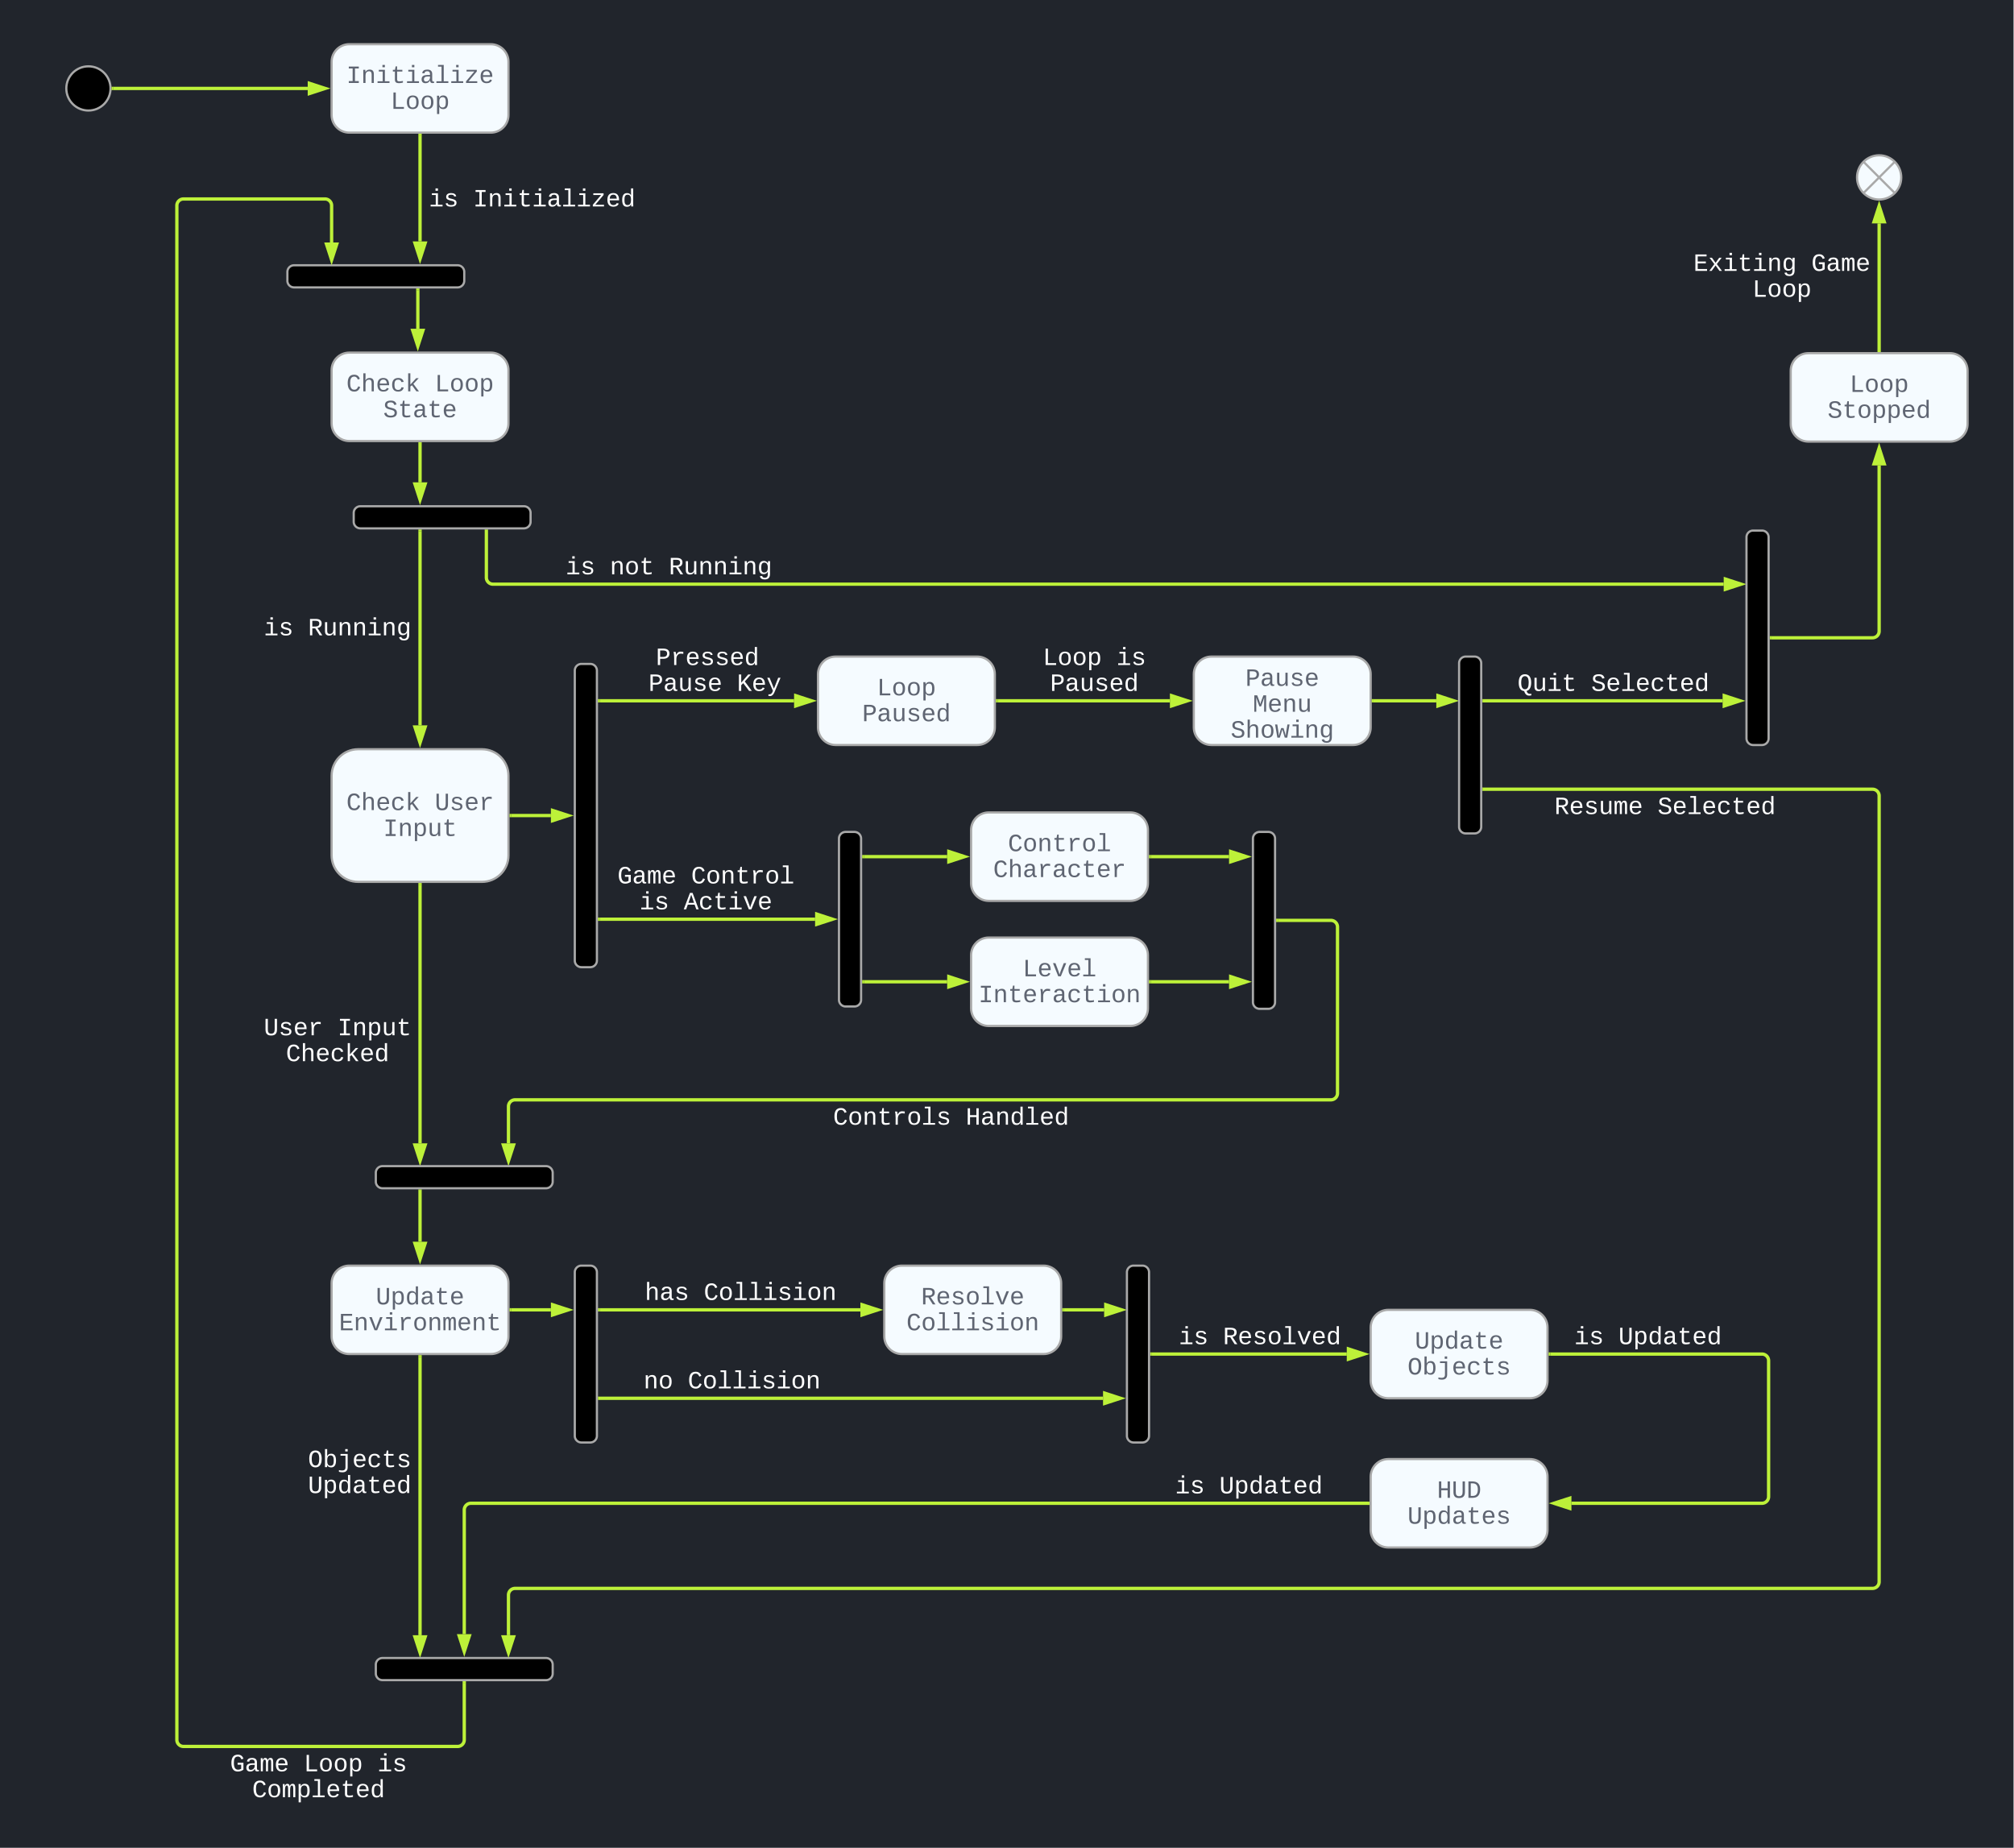 <svg xmlns="http://www.w3.org/2000/svg" xmlns:xlink="http://www.w3.org/1999/xlink" xmlns:lucid="lucid" width="1822" height="1672"><g transform="translate(0 0)" lucid:page-tab-id="KljY6WF5HzF9"><path d="M0 0h1821.6v1671.67H0z" fill="#21252c"/><path d="M100 80c0 11.05-8.95 20-20 20s-20-8.95-20-20 8.95-20 20-20 20 8.95 20 20z" stroke="#a9a9a9" stroke-width="2"/><path d="M316 40c-8.84 0-16 7.16-16 16v48c0 8.84 7.16 16 16 16h128c8.84 0 16-7.16 16-16V56c0-8.84-7.16-16-16-16z" stroke="#a9a9a9" stroke-width="2" fill="#f5fbff"/><use xlink:href="#a" transform="matrix(1,0,0,1,308,48) translate(5.322 27.063)"/><use xlink:href="#b" transform="matrix(1,0,0,1,308,48) translate(45.329 50.49)"/><path d="M1636 319.5c-8.84 0-16 7.16-16 16v48c0 8.84 7.16 16 16 16h128c8.84 0 16-7.16 16-16v-48c0-8.84-7.16-16-16-16z" stroke="#a9a9a9" stroke-width="2" fill="#f5fbff"/><use xlink:href="#c" transform="matrix(1,0,0,1,1628,327.5) translate(45.329 27.063)"/><use xlink:href="#d" transform="matrix(1,0,0,1,1628,327.5) translate(25.326 50.49)"/><path d="M380 480.5v175.7" stroke="#bdf139" stroke-width="3" fill="none"/><path d="M381.48 480.54h-2.96V479h2.96z" stroke="#bdf139" stroke-width=".05" fill="#bdf139"/><path d="M380 671.97l-4.63-14.27h9.26z" stroke="#bdf139" stroke-width="3" fill="#bdf139"/><use xlink:href="#e" transform="matrix(1,0,0,1,238.645,556.287) translate(0 18.49)"/><use xlink:href="#f" transform="matrix(1,0,0,1,238.645,556.287) translate(40.007 18.49)"/><path d="M380 401.5v34.88" stroke="#bdf139" stroke-width="3" fill="none"/><path d="M381.48 401.54h-2.96V400h2.96z" stroke="#bdf139" stroke-width=".05" fill="#bdf139"/><path d="M380 452.14l-4.63-14.26h9.26z" stroke="#bdf139" stroke-width="3" fill="#bdf139"/><path d="M324 677.82c-13.25 0-24 10.75-24 24v72c0 13.26 10.75 24 24 24h112c13.25 0 24-10.74 24-24v-72c0-13.25-10.75-24-24-24z" stroke="#a9a9a9" stroke-width="2" fill="#f5fbff"/><use xlink:href="#g" transform="matrix(1,0,0,1,308,685.821) translate(5.322 47.063)"/><use xlink:href="#h" transform="matrix(1,0,0,1,308,685.821) translate(85.336 47.063)"/><use xlink:href="#i" transform="matrix(1,0,0,1,308,685.821) translate(38.661 70.49)"/><path d="M440 479.5v43a6 6 0 0 0 6 6h1113.38" stroke="#bdf139" stroke-width="3" fill="none"/><path d="M441.48 479.54h-2.96V479h2.96z" stroke="#bdf139" stroke-width=".05" fill="#bdf139"/><path d="M1575.15 528.5l-14.27 4.63v-9.27z" stroke="#bdf139" stroke-width="3" fill="#bdf139"/><use xlink:href="#e" transform="matrix(1,0,0,1,511.713,501.073) translate(0 18.49)"/><use xlink:href="#j" transform="matrix(1,0,0,1,511.713,501.073) translate(40.007 18.49)"/><use xlink:href="#f" transform="matrix(1,0,0,1,511.713,501.073) translate(93.349 18.49)"/><path d="M380 1076.5v46.88" stroke="#bdf139" stroke-width="3" fill="none"/><path d="M381.48 1076.54h-2.96v-.54h2.96z" stroke="#bdf139" stroke-width=".05" fill="#bdf139"/><path d="M380 1139.14l-4.63-14.26h9.26z" stroke="#bdf139" stroke-width="3" fill="#bdf139"/><path d="M380 800.32v234.06" stroke="#bdf139" stroke-width="3" fill="none"/><path d="M381.48 800.36h-2.96v-1.54h2.96z" stroke="#bdf139" stroke-width=".05" fill="#bdf139"/><path d="M380 1050.14l-4.63-14.26h9.26z" stroke="#bdf139" stroke-width="3" fill="#bdf139"/><use xlink:href="#k" transform="matrix(1,0,0,1,238.645,918.111) translate(0.005 18.49)"/><use xlink:href="#l" transform="matrix(1,0,0,1,238.645,918.111) translate(66.683 18.49)"/><use xlink:href="#m" transform="matrix(1,0,0,1,238.645,918.111) translate(20.008 41.916)"/><path d="M316 1145c-8.84 0-16 7.16-16 16v48c0 8.83 7.16 16 16 16h128c8.84 0 16-7.17 16-16v-48c0-8.84-7.16-16-16-16z" stroke="#a9a9a9" stroke-width="2" fill="#f5fbff"/><use xlink:href="#n" transform="matrix(1,0,0,1,308,1152.997) translate(31.993 27.063)"/><use xlink:href="#o" transform="matrix(1,0,0,1,308,1152.997) translate(-1.345 50.49)"/><path d="M102.5 80h175.88" stroke="#bdf139" stroke-width="3" fill="none"/><path d="M102.54 81.47h-1.72l.18-1.42-.05-1.52h1.6z" stroke="#bdf139" stroke-width=".05" fill="#bdf139"/><path d="M294.15 80l-14.27 4.64v-9.28z" stroke="#bdf139" stroke-width="3" fill="#bdf139"/><path d="M1700 317V202.12" stroke="#bdf139" stroke-width="3" fill="none"/><path d="M1701.47 318.5h-2.94v-1.54h2.94z" stroke="#bdf139" stroke-width=".05" fill="#bdf139"/><path d="M1700 186.35l4.63 14.27h-9.27z" stroke="#bdf139" stroke-width="3" fill="#bdf139"/><use xlink:href="#p" transform="matrix(1,0,0,1,1531.974,226.574) translate(0.005 18.49)"/><use xlink:href="#q" transform="matrix(1,0,0,1,1531.974,226.574) translate(106.689 18.49)"/><use xlink:href="#r" transform="matrix(1,0,0,1,1531.974,226.574) translate(53.347 41.916)"/><path d="M756 594c-8.84 0-16 7.16-16 16v48c0 8.83 7.16 16 16 16h128c8.84 0 16-7.17 16-16v-48c0-8.84-7.16-16-16-16z" stroke="#a9a9a9" stroke-width="2" fill="#f5fbff"/><use xlink:href="#s" transform="matrix(1,0,0,1,748,601.997) translate(45.329 27.063)"/><use xlink:href="#t" transform="matrix(1,0,0,1,748,601.997) translate(31.993 50.49)"/><path d="M462.5 737.82h35.88" stroke="#bdf139" stroke-width="3" fill="none"/><path d="M462.54 739.3H461v-2.95h1.54z" stroke="#bdf139" stroke-width=".05" fill="#bdf139"/><path d="M514.15 737.82l-14.27 4.64v-9.27z" stroke="#bdf139" stroke-width="3" fill="#bdf139"/><path d="M902.5 634h155.88" stroke="#bdf139" stroke-width="3" fill="none"/><path d="M902.54 635.47H901v-2.95h1.54z" stroke="#bdf139" stroke-width=".05" fill="#bdf139"/><path d="M1074.15 634l-14.27 4.63v-9.27z" stroke="#bdf139" stroke-width="3" fill="#bdf139"/><use xlink:href="#u" transform="matrix(1,0,0,1,943.326,583.144) translate(0.005 18.49)"/><use xlink:href="#v" transform="matrix(1,0,0,1,943.326,583.144) translate(66.683 18.49)"/><use xlink:href="#w" transform="matrix(1,0,0,1,943.326,583.144) translate(6.673 41.916)"/><path d="M1096 594c-8.84 0-16 7.16-16 16v48c0 8.83 7.16 16 16 16h128c8.84 0 16-7.17 16-16v-48c0-8.84-7.16-16-16-16z" stroke="#a9a9a9" stroke-width="2" fill="#f5fbff"/><use xlink:href="#x" transform="matrix(1,0,0,1,1088,601.997) translate(38.661 18.49)"/><use xlink:href="#y" transform="matrix(1,0,0,1,1088,601.997) translate(45.329 41.916)"/><use xlink:href="#z" transform="matrix(1,0,0,1,1088,601.997) translate(25.326 65.343)"/><path d="M1242.5 634h56.88" stroke="#bdf139" stroke-width="3" fill="none"/><path d="M1242.54 635.47H1241v-2.95h1.54z" stroke="#bdf139" stroke-width=".05" fill="#bdf139"/><path d="M1315.15 634l-14.27 4.63v-9.27z" stroke="#bdf139" stroke-width="3" fill="#bdf139"/><path d="M1602.5 577h91.5a6 6 0 0 0 6-6V421.12" stroke="#bdf139" stroke-width="3" fill="none"/><path d="M1602.54 578.47H1601v-2.95h1.54z" stroke="#bdf139" stroke-width=".05" fill="#bdf139"/><path d="M1700 405.35l4.63 14.27h-9.27z" stroke="#bdf139" stroke-width="3" fill="#bdf139"/><path d="M1341.5 634h216.88" stroke="#bdf139" stroke-width="3" fill="none"/><path d="M1341.54 635.47h-.54v-2.95h.54z" stroke="#bdf139" stroke-width=".05" fill="#bdf139"/><path d="M1574.14 634l-14.26 4.63v-9.27z" stroke="#bdf139" stroke-width="3" fill="#bdf139"/><use xlink:href="#A" transform="matrix(1,0,0,1,1372.819,606.57) translate(0 18.49)"/><use xlink:href="#B" transform="matrix(1,0,0,1,1372.819,606.57) translate(66.678 18.49)"/><path d="M380 122.5v95.88" stroke="#bdf139" stroke-width="3" fill="none"/><path d="M381.48 122.54h-2.96V121h2.96z" stroke="#bdf139" stroke-width=".05" fill="#bdf139"/><path d="M380 234.15l-4.63-14.27h9.26z" stroke="#bdf139" stroke-width="3" fill="#bdf139"/><use xlink:href="#e" transform="matrix(1,0,0,1,388,168.287) translate(0 18.49)"/><use xlink:href="#C" transform="matrix(1,0,0,1,388,168.287) translate(40.007 18.49)"/><path d="M316 319c-8.84 0-16 7.16-16 16v48c0 8.84 7.16 16 16 16h128c8.84 0 16-7.16 16-16v-48c0-8.84-7.16-16-16-16z" stroke="#a9a9a9" stroke-width="2" fill="#f5fbff"/><use xlink:href="#g" transform="matrix(1,0,0,1,308,326.999) translate(5.322 27.063)"/><use xlink:href="#D" transform="matrix(1,0,0,1,308,326.999) translate(85.336 27.063)"/><use xlink:href="#E" transform="matrix(1,0,0,1,308,326.999) translate(38.661 50.49)"/><path d="M260 246a6 6 0 0 1 6-6h148a6 6 0 0 1 6 6v8a6 6 0 0 1-6 6H266a6 6 0 0 1-6-6z" stroke="#a9a9a9" stroke-width="2"/><path d="M378 262.5v34.88" stroke="#bdf139" stroke-width="3" fill="none"/><path d="M379.48 262.54h-2.96V261h2.96z" stroke="#bdf139" stroke-width=".05" fill="#bdf139"/><path d="M378 313.14l-4.63-14.26h9.26z" stroke="#bdf139" stroke-width="3" fill="#bdf139"/><path d="M520 606.64a6 6 0 0 1 6-6h8a6 6 0 0 1 6 6V869a6 6 0 0 1-6 6h-8a6 6 0 0 1-6-6z" stroke="#a9a9a9" stroke-width="2"/><path d="M542.5 634h175.88" stroke="#bdf139" stroke-width="3" fill="none"/><path d="M542.54 635.47H541v-2.95h1.54z" stroke="#bdf139" stroke-width=".05" fill="#bdf139"/><path d="M734.15 634l-14.27 4.63v-9.27z" stroke="#bdf139" stroke-width="3" fill="#bdf139"/><use xlink:href="#F" transform="matrix(1,0,0,1,573.322,583.144) translate(20.008 18.49)"/><use xlink:href="#G" transform="matrix(1,0,0,1,573.322,583.144) translate(0.005 41.916)"/><use xlink:href="#H" transform="matrix(1,0,0,1,573.322,583.144) translate(13.341 41.916)"/><use xlink:href="#I" transform="matrix(1,0,0,1,573.322,583.144) translate(93.354 41.916)"/><path d="M1720 160.5c0 11.05-8.95 20-20 20s-20-8.95-20-20 8.95-20 20-20 20 8.95 20 20z" stroke="#a9a9a9" stroke-width="2" fill="#f5fbff"/><path d="M1685.86 146.36l28.28 28.28m0-28.28l-28.28 28.28" stroke="#a9a9a9" stroke-width="2" fill="none"/><path d="M542.5 831.6h194.88" stroke="#bdf139" stroke-width="3" fill="none"/><path d="M542.54 833.07H541v-2.95h1.54z" stroke="#bdf139" stroke-width=".05" fill="#bdf139"/><path d="M753.14 831.6l-14.26 4.63v-9.27z" stroke="#bdf139" stroke-width="3" fill="#bdf139"/><use xlink:href="#J" transform="matrix(1,0,0,1,558.546,780.74) translate(0.005 18.49)"/><use xlink:href="#K" transform="matrix(1,0,0,1,558.546,780.74) translate(66.683 18.49)"/><use xlink:href="#L" transform="matrix(1,0,0,1,558.546,780.74) translate(20.008 41.916)"/><use xlink:href="#M" transform="matrix(1,0,0,1,558.546,780.74) translate(60.015 41.916)"/><path d="M542.5 1185h235.88" stroke="#bdf139" stroke-width="3" fill="none"/><path d="M542.54 1186.47H541v-2.95h1.54z" stroke="#bdf139" stroke-width=".05" fill="#bdf139"/><path d="M794.14 1185l-14.26 4.63v-9.27z" stroke="#bdf139" stroke-width="3" fill="#bdf139"/><use xlink:href="#N" transform="matrix(1,0,0,1,583.319,1157.57) translate(0.005 18.49)"/><use xlink:href="#O" transform="matrix(1,0,0,1,583.319,1157.57) translate(53.347 18.49)"/><path d="M1256 1185c-8.84 0-16 7.16-16 16v48c0 8.83 7.16 16 16 16h128c8.84 0 16-7.17 16-16v-48c0-8.84-7.16-16-16-16z" stroke="#a9a9a9" stroke-width="2" fill="#f5fbff"/><use xlink:href="#n" transform="matrix(1,0,0,1,1248,1192.997) translate(31.993 27.063)"/><use xlink:href="#P" transform="matrix(1,0,0,1,1248,1192.997) translate(25.326 50.49)"/><path d="M816 1145c-8.84 0-16 7.16-16 16v48c0 8.83 7.16 16 16 16h128c8.84 0 16-7.17 16-16v-48c0-8.84-7.16-16-16-16z" stroke="#a9a9a9" stroke-width="2" fill="#f5fbff"/><use xlink:href="#Q" transform="matrix(1,0,0,1,808,1152.997) translate(25.326 27.063)"/><use xlink:href="#R" transform="matrix(1,0,0,1,808,1152.997) translate(11.99 50.49)"/><path d="M1256 1320c-8.84 0-16 7.16-16 16v48c0 8.84 7.16 16 16 16h128c8.84 0 16-7.16 16-16v-48c0-8.84-7.16-16-16-16z" stroke="#a9a9a9" stroke-width="2" fill="#f5fbff"/><use xlink:href="#S" transform="matrix(1,0,0,1,1248,1328) translate(51.997 27.063)"/><use xlink:href="#T" transform="matrix(1,0,0,1,1248,1328) translate(25.326 50.49)"/><path d="M759 758.65a6 6 0 0 1 6-6h8a6 6 0 0 1 6 6v145.9a6 6 0 0 1-6 6h-8a6 6 0 0 1-6-6z" stroke="#a9a9a9" stroke-width="2"/><path d="M781.5 775h75.38" stroke="#bdf139" stroke-width="3" fill="none"/><path d="M781.54 776.47H780v-2.95h1.54z" stroke="#bdf139" stroke-width=".05" fill="#bdf139"/><path d="M872.64 775l-14.26 4.63v-9.27z" stroke="#bdf139" stroke-width="3" fill="#bdf139"/><path d="M894.5 735c-8.84 0-16 7.16-16 16v48c0 8.83 7.16 16 16 16h128c8.84 0 16-7.17 16-16v-48c0-8.84-7.16-16-16-16z" stroke="#a9a9a9" stroke-width="2" fill="#f5fbff"/><use xlink:href="#U" transform="matrix(1,0,0,1,886.5,742.997) translate(25.326 27.063)"/><use xlink:href="#V" transform="matrix(1,0,0,1,886.5,742.997) translate(11.99 50.49)"/><path d="M781.5 888.2h75.38" stroke="#bdf139" stroke-width="3" fill="none"/><path d="M781.54 889.66H780v-2.94h1.54z" stroke="#bdf139" stroke-width=".05" fill="#bdf139"/><path d="M872.64 888.2l-14.26 4.63v-9.28z" stroke="#bdf139" stroke-width="3" fill="#bdf139"/><path d="M894.5 848.2c-8.84 0-16 7.15-16 16v48c0 8.83 7.16 16 16 16h128c8.84 0 16-7.17 16-16v-48c0-8.85-7.16-16-16-16z" stroke="#a9a9a9" stroke-width="2" fill="#f5fbff"/><use xlink:href="#W" transform="matrix(1,0,0,1,886.5,856.19) translate(38.661 27.063)"/><use xlink:href="#X" transform="matrix(1,0,0,1,886.5,856.19) translate(-1.345 50.49)"/><path d="M420 1522.5v51.5a6 6 0 0 1-6 6H166a6 6 0 0 1-6-6V186a6 6 0 0 1 6-6h128a6 6 0 0 1 6 6v33.38" stroke="#bdf139" stroke-width="3" fill="none"/><path d="M421.48 1522.54h-2.96V1521h2.96z" stroke="#bdf139" stroke-width=".05" fill="#bdf139"/><path d="M300 235.15l-4.63-14.27h9.26z" stroke="#bdf139" stroke-width="3" fill="#bdf139"/><use xlink:href="#J" transform="matrix(1,0,0,1,208.11,1584) translate(0.005 18.49)"/><use xlink:href="#Y" transform="matrix(1,0,0,1,208.11,1584) translate(66.683 18.49)"/><use xlink:href="#Z" transform="matrix(1,0,0,1,208.11,1584) translate(133.36 18.49)"/><use xlink:href="#aa" transform="matrix(1,0,0,1,208.11,1584) translate(20.008 41.916)"/><path d="M380 1227.5v251.88" stroke="#bdf139" stroke-width="3" fill="none"/><path d="M381.48 1227.54h-2.96V1226h2.96z" stroke="#bdf139" stroke-width=".05" fill="#bdf139"/><path d="M380 1495.15l-4.63-14.27h9.26z" stroke="#bdf139" stroke-width="3" fill="#bdf139"/><use xlink:href="#ab" transform="matrix(1,0,0,1,278.651,1308.81) translate(0.005 18.49)"/><use xlink:href="#ac" transform="matrix(1,0,0,1,278.651,1308.81) translate(0.005 41.916)"/><path d="M1133.5 758.65a6 6 0 0 1 6-6h8a6 6 0 0 1 6 6v148a6 6 0 0 1-6 6h-8a6 6 0 0 1-6-6z" stroke="#a9a9a9" stroke-width="2"/><path d="M1041 775h70.88" stroke="#bdf139" stroke-width="3" fill="none"/><path d="M1041.04 776.47h-1.54v-2.95h1.54z" stroke="#bdf139" stroke-width=".05" fill="#bdf139"/><path d="M1127.64 775l-14.26 4.63v-9.27z" stroke="#bdf139" stroke-width="3" fill="#bdf139"/><path d="M1041 888.2h70.88" stroke="#bdf139" stroke-width="3" fill="none"/><path d="M1041.04 889.66h-1.54v-2.94h1.54z" stroke="#bdf139" stroke-width=".05" fill="#bdf139"/><path d="M1127.64 888.2l-14.26 4.63v-9.28z" stroke="#bdf139" stroke-width="3" fill="#bdf139"/><path d="M1156 832.65h48a6 6 0 0 1 6 6V989a6 6 0 0 1-6 6H466a6 6 0 0 0-6 6v33.38" stroke="#bdf139" stroke-width="3" fill="none"/><path d="M1156.04 834.12h-1.54v-2.95h1.54z" stroke="#bdf139" stroke-width=".05" fill="#bdf139"/><path d="M460 1050.14l-4.63-14.26h9.26z" stroke="#bdf139" stroke-width="3" fill="#bdf139"/><g><use xlink:href="#ad" transform="matrix(1,0,0,1,753.659,998.997) translate(0 18.49)"/><use xlink:href="#ae" transform="matrix(1,0,0,1,753.659,998.997) translate(120.02 18.49)"/></g><path d="M340 1061a6 6 0 0 1 6-6h148a6 6 0 0 1 6 6v8a6 6 0 0 1-6 6H346a6 6 0 0 1-6-6zM340 1506a6 6 0 0 1 6-6h148a6 6 0 0 1 6 6v8a6 6 0 0 1-6 6H346a6 6 0 0 1-6-6zM1320 600a6 6 0 0 1 6-6h8a6 6 0 0 1 6 6v148a6 6 0 0 1-6 6h-8a6 6 0 0 1-6-6z" stroke="#a9a9a9" stroke-width="2"/><path d="M1341.5 714H1694a6 6 0 0 1 6 6v711a6 6 0 0 1-6 6H466a6 6 0 0 0-6 6v36.38" stroke="#bdf139" stroke-width="3" fill="none"/><path d="M1341.54 715.47h-.54v-2.95h.54z" stroke="#bdf139" stroke-width=".05" fill="#bdf139"/><path d="M460 1495.15l-4.63-14.27h9.26z" stroke="#bdf139" stroke-width="3" fill="#bdf139"/><g><use xlink:href="#af" transform="matrix(1,0,0,1,1406.223,717.997) translate(0 18.49)"/><use xlink:href="#B" transform="matrix(1,0,0,1,1406.223,717.997) translate(93.349 18.49)"/></g><path d="M1042 1225h176.38" stroke="#bdf139" stroke-width="3" fill="none"/><path d="M1042.04 1226.47h-1.54v-2.95h1.54z" stroke="#bdf139" stroke-width=".05" fill="#bdf139"/><path d="M1234.15 1225l-14.27 4.63v-9.27z" stroke="#bdf139" stroke-width="3" fill="#bdf139"/><g><use xlink:href="#e" transform="matrix(1,0,0,1,1066.405,1197.57) translate(0 18.49)"/><use xlink:href="#ag" transform="matrix(1,0,0,1,1066.405,1197.57) translate(40.007 18.49)"/></g><path d="M962.5 1185h36.38" stroke="#bdf139" stroke-width="3" fill="none"/><path d="M962.54 1186.47H961v-2.95h1.54z" stroke="#bdf139" stroke-width=".05" fill="#bdf139"/><path d="M1014.64 1185l-14.26 4.63v-9.27z" stroke="#bdf139" stroke-width="3" fill="#bdf139"/><path d="M320 464a6 6 0 0 1 6-6h148a6 6 0 0 1 6 6v8a6 6 0 0 1-6 6H326a6 6 0 0 1-6-6z" stroke="#a9a9a9" stroke-width="2"/><path d="M1402.5 1225H1594a6 6 0 0 1 6 6v123a6 6 0 0 1-6 6h-172.38" stroke="#bdf139" stroke-width="3" fill="none"/><path d="M1402.54 1226.47H1401v-2.95h1.54z" stroke="#bdf139" stroke-width=".05" fill="#bdf139"/><path d="M1405.85 1360l14.27-4.63v9.27z" stroke="#bdf139" stroke-width="3" fill="#bdf139"/><g><use xlink:href="#e" transform="matrix(1,0,0,1,1424.147,1197.57) translate(0 18.49)"/><use xlink:href="#ah" transform="matrix(1,0,0,1,1424.147,1197.57) translate(40.007 18.49)"/></g><path d="M1237.5 1360H426a6 6 0 0 0-6 6v112.38" stroke="#bdf139" stroke-width="3" fill="none"/><path d="M1239 1361.47h-1.54v-2.94h1.54z" stroke="#bdf139" stroke-width=".05" fill="#bdf139"/><path d="M420 1494.15l-4.63-14.27h9.26z" stroke="#bdf139" stroke-width="3" fill="#bdf139"/><g><use xlink:href="#e" transform="matrix(1,0,0,1,1063.1,1332.573) translate(0 18.49)"/><use xlink:href="#ah" transform="matrix(1,0,0,1,1063.1,1332.573) translate(40.007 18.49)"/></g><path d="M520 1151a6 6 0 0 1 6-6h8a6 6 0 0 1 6 6v148a6 6 0 0 1-6 6h-8a6 6 0 0 1-6-6z" stroke="#a9a9a9" stroke-width="2"/><path d="M462.5 1185h35.88" stroke="#bdf139" stroke-width="3" fill="none"/><path d="M462.54 1186.47H461v-2.95h1.54z" stroke="#bdf139" stroke-width=".05" fill="#bdf139"/><path d="M514.14 1185l-14.26 4.63v-9.27z" stroke="#bdf139" stroke-width="3" fill="#bdf139"/><path d="M1019.5 1151a6 6 0 0 1 6-6h8a6 6 0 0 1 6 6v148a6 6 0 0 1-6 6h-8a6 6 0 0 1-6-6z" stroke="#a9a9a9" stroke-width="2"/><path d="M541.5 1265h456.38" stroke="#bdf139" stroke-width="3" fill="none"/><path d="M541.54 1266.47H541v-2.95h.54z" stroke="#bdf139" stroke-width=".05" fill="#bdf139"/><path d="M1013.64 1265l-14.26 4.63v-9.27z" stroke="#bdf139" stroke-width="3" fill="#bdf139"/><g><use xlink:href="#ai" transform="matrix(1,0,0,1,582.204,1237.57) translate(0 18.49)"/><use xlink:href="#O" transform="matrix(1,0,0,1,582.204,1237.57) translate(40.007 18.49)"/></g><path d="M1580 486a6 6 0 0 1 6-6h8a6 6 0 0 1 6 6v182a6 6 0 0 1-6 6h-8a6 6 0 0 1-6-6z" stroke="#a9a9a9" stroke-width="2"/><defs><path fill="#5f6572" d="M202-1349h823v156H709v1037h316V0H202v-156h316v-1037H202v-156" id="aj"/><path fill="#5f6572" d="M706-1102c241 0 344 136 343 381V0H868v-695c1-168-57-273-220-268-190 6-283 138-283 336V0H185c-3-360 6-732-6-1082h170c4 54 7 126 8 185h3c63-121 164-204 346-205" id="ak"/><path fill="#5f6572" d="M745-142h380V0H143v-142h422v-798H246v-142h499v940zM545-1292v-192h200v192H545" id="al"/><path fill="#5f6572" d="M682 16c-209 0-323-80-324-285v-671H190v-142h170l58-282h120v282h432v142H538v652c2 114 60 155 182 155 106 0 209-16 297-34v137C921-4 806 16 682 16" id="am"/><path fill="#5f6572" d="M1000-272c3 95 12 159 101 161 21 0 41-3 59-7V-6c-44 10-86 16-139 16-141 2-191-84-197-217h-6C748-76 648 20 446 20c-207 0-318-120-318-322 0-266 194-348 454-354l236-4c12-191-40-305-222-305-140 0-220 47-232 172l-188-17c33-204 181-292 423-292 255 0 401 118 401 364v466zm-683-27c0 109 63 184 175 182 166-3 259-96 306-217 24-65 20-120 20-200-232 7-501-28-501 235" id="an"/><path fill="#5f6572" d="M736-142h380V0H134v-142h422v-1200H267v-142h469v1342" id="ao"/><path fill="#5f6572" d="M147 0v-137l681-806H187v-139h844v137L349-139h719V0H147" id="ap"/><path fill="#5f6572" d="M617-1102c355 0 481 238 477 599H322c5 222 84 388 301 388 144 0 244-59 284-166l158 45C1002-72 854 20 623 20c-342 0-490-220-490-568 0-346 151-554 484-554zm291 461c-18-192-90-328-289-328-194 0-287 128-295 328h584" id="aq"/><g id="a"><use transform="matrix(0.011,0,0,0.011,0,0)" xlink:href="#aj"/><use transform="matrix(0.011,0,0,0.011,13.336,0)" xlink:href="#ak"/><use transform="matrix(0.011,0,0,0.011,26.671,0)" xlink:href="#al"/><use transform="matrix(0.011,0,0,0.011,40.007,0)" xlink:href="#am"/><use transform="matrix(0.011,0,0,0.011,53.342,0)" xlink:href="#al"/><use transform="matrix(0.011,0,0,0.011,66.678,0)" xlink:href="#an"/><use transform="matrix(0.011,0,0,0.011,80.013,0)" xlink:href="#ao"/><use transform="matrix(0.011,0,0,0.011,93.349,0)" xlink:href="#al"/><use transform="matrix(0.011,0,0,0.011,106.684,0)" xlink:href="#ap"/><use transform="matrix(0.011,0,0,0.011,120.02,0)" xlink:href="#aq"/></g><path fill="#5f6572" d="M237 0v-1349h191v1193h672V0H237" id="ar"/><path fill="#5f6572" d="M615-1102c343 0 484 203 482 560-1 347-147 562-488 562-336 0-475-219-479-562-4-349 156-560 485-560zm-8 989c240 0 301-180 301-429 0-245-55-427-290-427-236 0-299 181-299 427 0 243 61 429 288 429" id="as"/><path fill="#5f6572" d="M698-1104c312 3 392 244 392 558 0 315-82 566-392 566-169 0-277-65-331-184h-5c8 188 2 394 4 589H185V-858c0-76-1-156-6-224h175c6 52 9 120 10 178h4c58-122 150-202 330-200zm-49 991c225 0 255-203 255-433 0-225-32-419-253-419-236 0-285 192-285 441 0 237 53 411 283 411" id="at"/><g id="b"><use transform="matrix(0.011,0,0,0.011,0,0)" xlink:href="#ar"/><use transform="matrix(0.011,0,0,0.011,13.336,0)" xlink:href="#as"/><use transform="matrix(0.011,0,0,0.011,26.671,0)" xlink:href="#as"/><use transform="matrix(0.011,0,0,0.011,40.007,0)" xlink:href="#at"/></g><g id="c"><use transform="matrix(0.011,0,0,0.011,0,0)" xlink:href="#ar"/><use transform="matrix(0.011,0,0,0.011,13.336,0)" xlink:href="#as"/><use transform="matrix(0.011,0,0,0.011,26.671,0)" xlink:href="#as"/><use transform="matrix(0.011,0,0,0.011,40.007,0)" xlink:href="#at"/></g><path fill="#5f6572" d="M614-1226c-167 1-283 53-283 213 0 183 186 193 334 234 230 63 463 120 463 409 0 286-219 387-518 390C309 23 131-98 79-338l185-37c34 165 149 248 351 246 184-2 324-58 324-238 0-203-207-221-372-266-210-57-422-111-422-377 0-267 201-356 470-360 279-5 430 101 480 324l-188 33c-28-141-121-215-293-213" id="au"/><path fill="#5f6572" d="M865-914c-3-187-2-380-2-570h180v1261c0 76 1 155 6 223H877c-8-49-9-116-10-174h-5C801-44 708 26 530 26c-135 0-234-46-297-139s-95-232-95-419c0-377 131-566 392-566 176 0 271 63 335 184zm-286-51c-222 0-255 197-255 427 0 229 31 425 253 425 237 0 286-195 286-441 0-238-52-411-284-411" id="av"/><g id="d"><use transform="matrix(0.011,0,0,0.011,0,0)" xlink:href="#au"/><use transform="matrix(0.011,0,0,0.011,13.336,0)" xlink:href="#am"/><use transform="matrix(0.011,0,0,0.011,26.671,0)" xlink:href="#as"/><use transform="matrix(0.011,0,0,0.011,40.007,0)" xlink:href="#at"/><use transform="matrix(0.011,0,0,0.011,53.342,0)" xlink:href="#at"/><use transform="matrix(0.011,0,0,0.011,66.678,0)" xlink:href="#aq"/><use transform="matrix(0.011,0,0,0.011,80.013,0)" xlink:href="#av"/></g><path fill="#fff" d="M745-142h380V0H143v-142h422v-798H246v-142h499v940zM545-1292v-192h200v192H545" id="aw"/><path fill="#fff" d="M873-819c-18-114-119-146-250-146-163 0-245 50-245 151 0 151 170 148 294 185 182 54 388 94 388 320 0 240-189 325-439 329-245 4-410-69-454-268l159-31c24 133 136 168 295 165 144-2 270-31 270-171 0-164-195-160-331-202-167-52-350-87-350-299 0-218 173-315 413-313 220 2 373 77 412 260" id="ax"/><g id="e"><use transform="matrix(0.011,0,0,0.011,0,0)" xlink:href="#aw"/><use transform="matrix(0.011,0,0,0.011,13.336,0)" xlink:href="#ax"/></g><path fill="#fff" d="M1121-976c0 225-142 341-344 379L1177 0H957L591-575H353V0H162v-1349h482c281 3 477 100 477 373zM633-726c181-1 296-73 296-247 0-149-101-223-304-223H353v470h280" id="ay"/><path fill="#fff" d="M528 20c-247 0-343-132-343-381v-721h180v686c-4 177 45 284 224 277 194-8 279-136 279-336v-627h181c3 360-6 732 6 1082H885c-4-54-7-126-8-185h-3C809-64 714 20 528 20" id="az"/><path fill="#fff" d="M706-1102c241 0 344 136 343 381V0H868v-695c1-168-57-273-220-268-190 6-283 138-283 336V0H185c-3-360 6-732-6-1082h170c4 54 7 126 8 185h3c63-121 164-204 346-205" id="aA"/><path fill="#fff" d="M1048-32c-2 300-135 456-433 456-222-1-358-88-400-267l184-25c22 99 100 157 222 156 184-2 248-125 248-315 0-64 3-133-2-194C807-100 706-13 524-12c-306 0-381-228-381-537 0-318 85-550 400-550 164 0 271 83 325 202h3c1-60 3-134 12-185h171c-13 339-4 702-6 1050zM585-145c210-8 284-178 284-406 0-192-52-331-177-392-33-16-69-22-104-22-223 2-259 184-259 414 0 229 31 415 256 406" id="aB"/><g id="f"><use transform="matrix(0.011,0,0,0.011,0,0)" xlink:href="#ay"/><use transform="matrix(0.011,0,0,0.011,13.336,0)" xlink:href="#az"/><use transform="matrix(0.011,0,0,0.011,26.671,0)" xlink:href="#aA"/><use transform="matrix(0.011,0,0,0.011,40.007,0)" xlink:href="#aA"/><use transform="matrix(0.011,0,0,0.011,53.342,0)" xlink:href="#aw"/><use transform="matrix(0.011,0,0,0.011,66.678,0)" xlink:href="#aA"/><use transform="matrix(0.011,0,0,0.011,80.013,0)" xlink:href="#aB"/></g><path fill="#5f6572" d="M650-1214c-281 0-336 244-336 533 0 295 60 546 347 546 188 0 263-142 322-282l159 65C1058-155 935 20 659 20c-401 0-546-295-546-701 0-407 135-689 536-689 264 0 391 146 466 335l-168 65c-47-129-127-244-297-244" id="aC"/><path fill="#5f6572" d="M648-963c-190 6-283 138-283 336V0H185v-1484h181c-2 197 6 404-9 587h3c62-120 159-205 339-205 242 0 351 135 350 381V0H868v-695c1-168-57-273-220-268" id="aD"/><path fill="#5f6572" d="M631 20c-350 0-501-215-501-562 0-355 162-560 502-560 250 0 399 118 446 323l-192 14c-23-124-109-196-262-196-242 0-305 171-305 415 1 245 61 427 304 427 151 0 248-77 267-215l190 12C1039-107 883 20 631 20" id="aE"/><path fill="#5f6572" d="M914 0L548-499l-132 98V0H236v-1484h180v927l475-525h211L663-617 1125 0H914" id="aF"/><g id="g"><use transform="matrix(0.011,0,0,0.011,0,0)" xlink:href="#aC"/><use transform="matrix(0.011,0,0,0.011,13.336,0)" xlink:href="#aD"/><use transform="matrix(0.011,0,0,0.011,26.671,0)" xlink:href="#aq"/><use transform="matrix(0.011,0,0,0.011,40.007,0)" xlink:href="#aE"/><use transform="matrix(0.011,0,0,0.011,53.342,0)" xlink:href="#aF"/></g><path fill="#5f6572" d="M604-135c236 0 291-142 291-376v-838h190v859c5 340-142 510-480 510-326 0-463-164-463-492v-877h191v851c-3 222 46 363 271 363" id="aG"/><path fill="#5f6572" d="M873-819c-18-114-119-146-250-146-163 0-245 50-245 151 0 151 170 148 294 185 182 54 388 94 388 320 0 240-189 325-439 329-245 4-410-69-454-268l159-31c24 133 136 168 295 165 144-2 270-31 270-171 0-164-195-160-331-202-167-52-350-87-350-299 0-218 173-315 413-313 220 2 373 77 412 260" id="aH"/><path fill="#5f6572" d="M839-1102c70 0 148 7 206 17v167c-112-18-268-36-363 15-129 69-208 203-208 395V0H294c-10-367 32-789-52-1082h171c21 75 41 161 48 250h5c67-152 152-270 373-270" id="aI"/><g id="h"><use transform="matrix(0.011,0,0,0.011,0,0)" xlink:href="#aG"/><use transform="matrix(0.011,0,0,0.011,13.336,0)" xlink:href="#aH"/><use transform="matrix(0.011,0,0,0.011,26.671,0)" xlink:href="#aq"/><use transform="matrix(0.011,0,0,0.011,40.007,0)" xlink:href="#aI"/></g><path fill="#5f6572" d="M528 20c-247 0-343-132-343-381v-721h180v686c-4 177 45 284 224 277 194-8 279-136 279-336v-627h181c3 360-6 732 6 1082H885c-4-54-7-126-8-185h-3C809-64 714 20 528 20" id="aJ"/><g id="i"><use transform="matrix(0.011,0,0,0.011,0,0)" xlink:href="#aj"/><use transform="matrix(0.011,0,0,0.011,13.336,0)" xlink:href="#ak"/><use transform="matrix(0.011,0,0,0.011,26.671,0)" xlink:href="#at"/><use transform="matrix(0.011,0,0,0.011,40.007,0)" xlink:href="#aJ"/><use transform="matrix(0.011,0,0,0.011,53.342,0)" xlink:href="#am"/></g><path fill="#fff" d="M615-1102c343 0 484 203 482 560-1 347-147 562-488 562-336 0-475-219-479-562-4-349 156-560 485-560zm-8 989c240 0 301-180 301-429 0-245-55-427-290-427-236 0-299 181-299 427 0 243 61 429 288 429" id="aK"/><path fill="#fff" d="M682 16c-209 0-323-80-324-285v-671H190v-142h170l58-282h120v282h432v142H538v652c2 114 60 155 182 155 106 0 209-16 297-34v137C921-4 806 16 682 16" id="aL"/><g id="j"><use transform="matrix(0.011,0,0,0.011,0,0)" xlink:href="#aA"/><use transform="matrix(0.011,0,0,0.011,13.336,0)" xlink:href="#aK"/><use transform="matrix(0.011,0,0,0.011,26.671,0)" xlink:href="#aL"/></g><path fill="#fff" d="M604-135c236 0 291-142 291-376v-838h190v859c5 340-142 510-480 510-326 0-463-164-463-492v-877h191v851c-3 222 46 363 271 363" id="aM"/><path fill="#fff" d="M617-1102c355 0 481 238 477 599H322c5 222 84 388 301 388 144 0 244-59 284-166l158 45C1002-72 854 20 623 20c-342 0-490-220-490-568 0-346 151-554 484-554zm291 461c-18-192-90-328-289-328-194 0-287 128-295 328h584" id="aN"/><path fill="#fff" d="M839-1102c70 0 148 7 206 17v167c-112-18-268-36-363 15-129 69-208 203-208 395V0H294c-10-367 32-789-52-1082h171c21 75 41 161 48 250h5c67-152 152-270 373-270" id="aO"/><g id="k"><use transform="matrix(0.011,0,0,0.011,0,0)" xlink:href="#aM"/><use transform="matrix(0.011,0,0,0.011,13.336,0)" xlink:href="#ax"/><use transform="matrix(0.011,0,0,0.011,26.671,0)" xlink:href="#aN"/><use transform="matrix(0.011,0,0,0.011,40.007,0)" xlink:href="#aO"/></g><path fill="#fff" d="M202-1349h823v156H709v1037h316V0H202v-156h316v-1037H202v-156" id="aP"/><path fill="#fff" d="M698-1104c312 3 392 244 392 558 0 315-82 566-392 566-169 0-277-65-331-184h-5c8 188 2 394 4 589H185V-858c0-76-1-156-6-224h175c6 52 9 120 10 178h4c58-122 150-202 330-200zm-49 991c225 0 255-203 255-433 0-225-32-419-253-419-236 0-285 192-285 441 0 237 53 411 283 411" id="aQ"/><g id="l"><use transform="matrix(0.011,0,0,0.011,0,0)" xlink:href="#aP"/><use transform="matrix(0.011,0,0,0.011,13.336,0)" xlink:href="#aA"/><use transform="matrix(0.011,0,0,0.011,26.671,0)" xlink:href="#aQ"/><use transform="matrix(0.011,0,0,0.011,40.007,0)" xlink:href="#az"/><use transform="matrix(0.011,0,0,0.011,53.342,0)" xlink:href="#aL"/></g><path fill="#fff" d="M650-1214c-281 0-336 244-336 533 0 295 60 546 347 546 188 0 263-142 322-282l159 65C1058-155 935 20 659 20c-401 0-546-295-546-701 0-407 135-689 536-689 264 0 391 146 466 335l-168 65c-47-129-127-244-297-244" id="aR"/><path fill="#fff" d="M648-963c-190 6-283 138-283 336V0H185v-1484h181c-2 197 6 404-9 587h3c62-120 159-205 339-205 242 0 351 135 350 381V0H868v-695c1-168-57-273-220-268" id="aS"/><path fill="#fff" d="M631 20c-350 0-501-215-501-562 0-355 162-560 502-560 250 0 399 118 446 323l-192 14c-23-124-109-196-262-196-242 0-305 171-305 415 1 245 61 427 304 427 151 0 248-77 267-215l190 12C1039-107 883 20 631 20" id="aT"/><path fill="#fff" d="M914 0L548-499l-132 98V0H236v-1484h180v927l475-525h211L663-617 1125 0H914" id="aU"/><path fill="#fff" d="M865-914c-3-187-2-380-2-570h180v1261c0 76 1 155 6 223H877c-8-49-9-116-10-174h-5C801-44 708 26 530 26c-135 0-234-46-297-139s-95-232-95-419c0-377 131-566 392-566 176 0 271 63 335 184zm-286-51c-222 0-255 197-255 427 0 229 31 425 253 425 237 0 286-195 286-441 0-238-52-411-284-411" id="aV"/><g id="m"><use transform="matrix(0.011,0,0,0.011,0,0)" xlink:href="#aR"/><use transform="matrix(0.011,0,0,0.011,13.336,0)" xlink:href="#aS"/><use transform="matrix(0.011,0,0,0.011,26.671,0)" xlink:href="#aN"/><use transform="matrix(0.011,0,0,0.011,40.007,0)" xlink:href="#aT"/><use transform="matrix(0.011,0,0,0.011,53.342,0)" xlink:href="#aU"/><use transform="matrix(0.011,0,0,0.011,66.678,0)" xlink:href="#aN"/><use transform="matrix(0.011,0,0,0.011,80.013,0)" xlink:href="#aV"/></g><g id="n"><use transform="matrix(0.011,0,0,0.011,0,0)" xlink:href="#aG"/><use transform="matrix(0.011,0,0,0.011,13.336,0)" xlink:href="#at"/><use transform="matrix(0.011,0,0,0.011,26.671,0)" xlink:href="#av"/><use transform="matrix(0.011,0,0,0.011,40.007,0)" xlink:href="#an"/><use transform="matrix(0.011,0,0,0.011,53.342,0)" xlink:href="#am"/><use transform="matrix(0.011,0,0,0.011,66.678,0)" xlink:href="#aq"/></g><path fill="#5f6572" d="M162 0v-1349h919v156H353v422h668v154H353v461h769V0H162" id="aW"/><path fill="#5f6572" d="M715 0H502L69-1082h202c94 253 197 500 285 758 19 57 36 126 52 183 96-335 234-626 350-941h201" id="aX"/><path fill="#5f6572" d="M904-1102c199 0 220 177 220 381V0H956v-686c-3-114 0-215-60-264-70-33-125-4-158 71-26 56-39 140-39 252V0H531v-686c-3-114-1-215-61-264-78-41-136 24-157 84-24 69-39 159-39 259V0H105c-3-360 6-732-6-1082h149c6 50 3 123 8 175 36-100 83-195 216-195 135 0 166 79 196 196 42-105 93-196 236-196" id="aY"/><g id="o"><use transform="matrix(0.011,0,0,0.011,0,0)" xlink:href="#aW"/><use transform="matrix(0.011,0,0,0.011,13.336,0)" xlink:href="#ak"/><use transform="matrix(0.011,0,0,0.011,26.671,0)" xlink:href="#aX"/><use transform="matrix(0.011,0,0,0.011,40.007,0)" xlink:href="#al"/><use transform="matrix(0.011,0,0,0.011,53.342,0)" xlink:href="#aI"/><use transform="matrix(0.011,0,0,0.011,66.678,0)" xlink:href="#as"/><use transform="matrix(0.011,0,0,0.011,80.013,0)" xlink:href="#ak"/><use transform="matrix(0.011,0,0,0.011,93.349,0)" xlink:href="#aY"/><use transform="matrix(0.011,0,0,0.011,106.684,0)" xlink:href="#aq"/><use transform="matrix(0.011,0,0,0.011,120.02,0)" xlink:href="#ak"/><use transform="matrix(0.011,0,0,0.011,133.355,0)" xlink:href="#am"/></g><path fill="#fff" d="M162 0v-1349h919v156H353v422h668v154H353v461h769V0H162" id="aZ"/><path fill="#fff" d="M932 0L611-444 288 0H94l415-556-397-526h199l300 421 298-421h201L713-558 1133 0H932" id="ba"/><g id="p"><use transform="matrix(0.011,0,0,0.011,0,0)" xlink:href="#aZ"/><use transform="matrix(0.011,0,0,0.011,13.336,0)" xlink:href="#ba"/><use transform="matrix(0.011,0,0,0.011,26.671,0)" xlink:href="#aw"/><use transform="matrix(0.011,0,0,0.011,40.007,0)" xlink:href="#aL"/><use transform="matrix(0.011,0,0,0.011,53.342,0)" xlink:href="#aw"/><use transform="matrix(0.011,0,0,0.011,66.678,0)" xlink:href="#aA"/><use transform="matrix(0.011,0,0,0.011,80.013,0)" xlink:href="#aB"/></g><path fill="#fff" d="M655-135c108 0 195-33 260-74v-336H622v-160h479v572C981-54 839 20 639 20c-388 0-526-306-526-701 0-406 129-689 529-689 261 0 392 137 461 331l-171 56c-47-131-122-231-288-231-281 0-330 245-330 533 0 179 28 314 84 407s142 139 257 139" id="bb"/><path fill="#fff" d="M1000-272c3 95 12 159 101 161 21 0 41-3 59-7V-6c-44 10-86 16-139 16-141 2-191-84-197-217h-6C748-76 648 20 446 20c-207 0-318-120-318-322 0-266 194-348 454-354l236-4c12-191-40-305-222-305-140 0-220 47-232 172l-188-17c33-204 181-292 423-292 255 0 401 118 401 364v466zm-683-27c0 109 63 184 175 182 166-3 259-96 306-217 24-65 20-120 20-200-232 7-501-28-501 235" id="bc"/><path fill="#fff" d="M904-1102c199 0 220 177 220 381V0H956v-686c-3-114 0-215-60-264-70-33-125-4-158 71-26 56-39 140-39 252V0H531v-686c-3-114-1-215-61-264-78-41-136 24-157 84-24 69-39 159-39 259V0H105c-3-360 6-732-6-1082h149c6 50 3 123 8 175 36-100 83-195 216-195 135 0 166 79 196 196 42-105 93-196 236-196" id="bd"/><g id="q"><use transform="matrix(0.011,0,0,0.011,0,0)" xlink:href="#bb"/><use transform="matrix(0.011,0,0,0.011,13.336,0)" xlink:href="#bc"/><use transform="matrix(0.011,0,0,0.011,26.671,0)" xlink:href="#bd"/><use transform="matrix(0.011,0,0,0.011,40.007,0)" xlink:href="#aN"/></g><path fill="#fff" d="M237 0v-1349h191v1193h672V0H237" id="be"/><g id="r"><use transform="matrix(0.011,0,0,0.011,0,0)" xlink:href="#be"/><use transform="matrix(0.011,0,0,0.011,13.336,0)" xlink:href="#aK"/><use transform="matrix(0.011,0,0,0.011,26.671,0)" xlink:href="#aK"/><use transform="matrix(0.011,0,0,0.011,40.007,0)" xlink:href="#aQ"/></g><g id="s"><use transform="matrix(0.011,0,0,0.011,0,0)" xlink:href="#ar"/><use transform="matrix(0.011,0,0,0.011,13.336,0)" xlink:href="#as"/><use transform="matrix(0.011,0,0,0.011,26.671,0)" xlink:href="#as"/><use transform="matrix(0.011,0,0,0.011,40.007,0)" xlink:href="#at"/></g><path fill="#5f6572" d="M622-1349c296 4 497 117 497 404 0 282-193 424-485 431H353V0H162v-1349h460zm-15 684c195-3 320-88 320-277 0-184-129-255-328-254H353v531h254" id="bf"/><g id="t"><use transform="matrix(0.011,0,0,0.011,0,0)" xlink:href="#bf"/><use transform="matrix(0.011,0,0,0.011,13.336,0)" xlink:href="#an"/><use transform="matrix(0.011,0,0,0.011,26.671,0)" xlink:href="#aJ"/><use transform="matrix(0.011,0,0,0.011,40.007,0)" xlink:href="#aH"/><use transform="matrix(0.011,0,0,0.011,53.342,0)" xlink:href="#aq"/><use transform="matrix(0.011,0,0,0.011,66.678,0)" xlink:href="#av"/></g><g id="u"><use transform="matrix(0.011,0,0,0.011,0,0)" xlink:href="#be"/><use transform="matrix(0.011,0,0,0.011,13.336,0)" xlink:href="#aK"/><use transform="matrix(0.011,0,0,0.011,26.671,0)" xlink:href="#aK"/><use transform="matrix(0.011,0,0,0.011,40.007,0)" xlink:href="#aQ"/></g><g id="v"><use transform="matrix(0.011,0,0,0.011,0,0)" xlink:href="#aw"/><use transform="matrix(0.011,0,0,0.011,13.336,0)" xlink:href="#ax"/></g><path fill="#fff" d="M622-1349c296 4 497 117 497 404 0 282-193 424-485 431H353V0H162v-1349h460zm-15 684c195-3 320-88 320-277 0-184-129-255-328-254H353v531h254" id="bg"/><g id="w"><use transform="matrix(0.011,0,0,0.011,0,0)" xlink:href="#bg"/><use transform="matrix(0.011,0,0,0.011,13.336,0)" xlink:href="#bc"/><use transform="matrix(0.011,0,0,0.011,26.671,0)" xlink:href="#az"/><use transform="matrix(0.011,0,0,0.011,40.007,0)" xlink:href="#ax"/><use transform="matrix(0.011,0,0,0.011,53.342,0)" xlink:href="#aN"/><use transform="matrix(0.011,0,0,0.011,66.678,0)" xlink:href="#aV"/></g><g id="x"><use transform="matrix(0.011,0,0,0.011,0,0)" xlink:href="#bf"/><use transform="matrix(0.011,0,0,0.011,13.336,0)" xlink:href="#an"/><use transform="matrix(0.011,0,0,0.011,26.671,0)" xlink:href="#aJ"/><use transform="matrix(0.011,0,0,0.011,40.007,0)" xlink:href="#aH"/><use transform="matrix(0.011,0,0,0.011,53.342,0)" xlink:href="#aq"/></g><path fill="#5f6572" d="M285-1169c8 382 2 780 4 1169H129v-1349h237c86 239 188 461 253 720 69-258 169-481 255-720h225V0H937c2-390-5-788 6-1169-75 255-170 488-259 729H547c-90-240-185-475-262-729" id="bh"/><g id="y"><use transform="matrix(0.011,0,0,0.011,0,0)" xlink:href="#bh"/><use transform="matrix(0.011,0,0,0.011,13.336,0)" xlink:href="#aq"/><use transform="matrix(0.011,0,0,0.011,26.671,0)" xlink:href="#ak"/><use transform="matrix(0.011,0,0,0.011,40.007,0)" xlink:href="#aJ"/></g><path fill="#5f6572" d="M1018 0H814c-67-224-138-444-200-673C552-442 476-224 407 0H204L21-1082h178c43 310 105 601 126 933 54-225 128-425 193-638h193c63 212 134 415 185 638 22-336 90-622 136-933h176" id="bi"/><path fill="#5f6572" d="M1048-32c-2 300-135 456-433 456-222-1-358-88-400-267l184-25c22 99 100 157 222 156 184-2 248-125 248-315 0-64 3-133-2-194C807-100 706-13 524-12c-306 0-381-228-381-537 0-318 85-550 400-550 164 0 271 83 325 202h3c1-60 3-134 12-185h171c-13 339-4 702-6 1050zM585-145c210-8 284-178 284-406 0-192-52-331-177-392-33-16-69-22-104-22-223 2-259 184-259 414 0 229 31 415 256 406" id="bj"/><g id="z"><use transform="matrix(0.011,0,0,0.011,0,0)" xlink:href="#au"/><use transform="matrix(0.011,0,0,0.011,13.336,0)" xlink:href="#aD"/><use transform="matrix(0.011,0,0,0.011,26.671,0)" xlink:href="#as"/><use transform="matrix(0.011,0,0,0.011,40.007,0)" xlink:href="#bi"/><use transform="matrix(0.011,0,0,0.011,53.342,0)" xlink:href="#al"/><use transform="matrix(0.011,0,0,0.011,66.678,0)" xlink:href="#ak"/><use transform="matrix(0.011,0,0,0.011,80.013,0)" xlink:href="#bj"/></g><path fill="#fff" d="M102-681c0-398 126-689 513-689 165 0 291 58 379 174s132 287 132 515c0 353-105 610-380 685 49 143 111 234 276 240 36 1 86-7 115-13v134c-94 24-238 34-327-3-143-59-210-191-259-346-336-41-449-320-449-697zm749 406c94-160 97-656-5-807-57-85-130-132-231-132-104 0-178 47-234 132-101 153-99 655 1 809 57 89 130 138 232 138 109 0 184-49 237-140" id="bk"/><g id="A"><use transform="matrix(0.011,0,0,0.011,0,0)" xlink:href="#bk"/><use transform="matrix(0.011,0,0,0.011,13.336,0)" xlink:href="#az"/><use transform="matrix(0.011,0,0,0.011,26.671,0)" xlink:href="#aw"/><use transform="matrix(0.011,0,0,0.011,40.007,0)" xlink:href="#aL"/></g><path fill="#fff" d="M614-1226c-167 1-283 53-283 213 0 183 186 193 334 234 230 63 463 120 463 409 0 286-219 387-518 390C309 23 131-98 79-338l185-37c34 165 149 248 351 246 184-2 324-58 324-238 0-203-207-221-372-266-210-57-422-111-422-377 0-267 201-356 470-360 279-5 430 101 480 324l-188 33c-28-141-121-215-293-213" id="bl"/><path fill="#fff" d="M736-142h380V0H134v-142h422v-1200H267v-142h469v1342" id="bm"/><g id="B"><use transform="matrix(0.011,0,0,0.011,0,0)" xlink:href="#bl"/><use transform="matrix(0.011,0,0,0.011,13.336,0)" xlink:href="#aN"/><use transform="matrix(0.011,0,0,0.011,26.671,0)" xlink:href="#bm"/><use transform="matrix(0.011,0,0,0.011,40.007,0)" xlink:href="#aN"/><use transform="matrix(0.011,0,0,0.011,53.342,0)" xlink:href="#aT"/><use transform="matrix(0.011,0,0,0.011,66.678,0)" xlink:href="#aL"/><use transform="matrix(0.011,0,0,0.011,80.013,0)" xlink:href="#aN"/><use transform="matrix(0.011,0,0,0.011,93.349,0)" xlink:href="#aV"/></g><path fill="#fff" d="M147 0v-137l681-806H187v-139h844v137L349-139h719V0H147" id="bn"/><g id="C"><use transform="matrix(0.011,0,0,0.011,0,0)" xlink:href="#aP"/><use transform="matrix(0.011,0,0,0.011,13.336,0)" xlink:href="#aA"/><use transform="matrix(0.011,0,0,0.011,26.671,0)" xlink:href="#aw"/><use transform="matrix(0.011,0,0,0.011,40.007,0)" xlink:href="#aL"/><use transform="matrix(0.011,0,0,0.011,53.342,0)" xlink:href="#aw"/><use transform="matrix(0.011,0,0,0.011,66.678,0)" xlink:href="#bc"/><use transform="matrix(0.011,0,0,0.011,80.013,0)" xlink:href="#bm"/><use transform="matrix(0.011,0,0,0.011,93.349,0)" xlink:href="#aw"/><use transform="matrix(0.011,0,0,0.011,106.684,0)" xlink:href="#bn"/><use transform="matrix(0.011,0,0,0.011,120.02,0)" xlink:href="#aN"/><use transform="matrix(0.011,0,0,0.011,133.355,0)" xlink:href="#aV"/></g><g id="D"><use transform="matrix(0.011,0,0,0.011,0,0)" xlink:href="#ar"/><use transform="matrix(0.011,0,0,0.011,13.336,0)" xlink:href="#as"/><use transform="matrix(0.011,0,0,0.011,26.671,0)" xlink:href="#as"/><use transform="matrix(0.011,0,0,0.011,40.007,0)" xlink:href="#at"/></g><g id="E"><use transform="matrix(0.011,0,0,0.011,0,0)" xlink:href="#au"/><use transform="matrix(0.011,0,0,0.011,13.336,0)" xlink:href="#am"/><use transform="matrix(0.011,0,0,0.011,26.671,0)" xlink:href="#an"/><use transform="matrix(0.011,0,0,0.011,40.007,0)" xlink:href="#am"/><use transform="matrix(0.011,0,0,0.011,53.342,0)" xlink:href="#aq"/></g><g id="F"><use transform="matrix(0.011,0,0,0.011,0,0)" xlink:href="#bg"/><use transform="matrix(0.011,0,0,0.011,13.336,0)" xlink:href="#aO"/><use transform="matrix(0.011,0,0,0.011,26.671,0)" xlink:href="#aN"/><use transform="matrix(0.011,0,0,0.011,40.007,0)" xlink:href="#ax"/><use transform="matrix(0.011,0,0,0.011,53.342,0)" xlink:href="#ax"/><use transform="matrix(0.011,0,0,0.011,66.678,0)" xlink:href="#aN"/><use transform="matrix(0.011,0,0,0.011,80.013,0)" xlink:href="#aV"/></g><g id="H"><use transform="matrix(0.011,0,0,0.011,0,0)" xlink:href="#bg"/><use transform="matrix(0.011,0,0,0.011,13.336,0)" xlink:href="#bc"/><use transform="matrix(0.011,0,0,0.011,26.671,0)" xlink:href="#az"/><use transform="matrix(0.011,0,0,0.011,40.007,0)" xlink:href="#ax"/><use transform="matrix(0.011,0,0,0.011,53.342,0)" xlink:href="#aN"/></g><path fill="#fff" d="M1003 0L516-638 353-469V0H162v-1349h191v673l572-673h225L646-777 1227 0h-224" id="bo"/><path fill="#fff" d="M168 279c222 39 310-114 368-290L66-1082h192c120 299 249 590 362 896 115-301 235-597 351-896h190L705 0c-65 164-130 320-275 396-67 36-177 35-262 18V279" id="bp"/><g id="I"><use transform="matrix(0.011,0,0,0.011,0,0)" xlink:href="#bo"/><use transform="matrix(0.011,0,0,0.011,13.336,0)" xlink:href="#aN"/><use transform="matrix(0.011,0,0,0.011,26.671,0)" xlink:href="#bp"/></g><g id="J"><use transform="matrix(0.011,0,0,0.011,0,0)" xlink:href="#bb"/><use transform="matrix(0.011,0,0,0.011,13.336,0)" xlink:href="#bc"/><use transform="matrix(0.011,0,0,0.011,26.671,0)" xlink:href="#bd"/><use transform="matrix(0.011,0,0,0.011,40.007,0)" xlink:href="#aN"/></g><g id="K"><use transform="matrix(0.011,0,0,0.011,0,0)" xlink:href="#aR"/><use transform="matrix(0.011,0,0,0.011,13.336,0)" xlink:href="#aK"/><use transform="matrix(0.011,0,0,0.011,26.671,0)" xlink:href="#aA"/><use transform="matrix(0.011,0,0,0.011,40.007,0)" xlink:href="#aL"/><use transform="matrix(0.011,0,0,0.011,53.342,0)" xlink:href="#aO"/><use transform="matrix(0.011,0,0,0.011,66.678,0)" xlink:href="#aK"/><use transform="matrix(0.011,0,0,0.011,80.013,0)" xlink:href="#bm"/></g><g id="L"><use transform="matrix(0.011,0,0,0.011,0,0)" xlink:href="#aw"/><use transform="matrix(0.011,0,0,0.011,13.336,0)" xlink:href="#ax"/></g><path fill="#fff" d="M1034 0L896-382H333L196 0H0l510-1349h217L1228 0h-194zM847-531c-77-225-157-447-231-674-69 231-154 451-232 674h463" id="bq"/><path fill="#fff" d="M715 0H502L69-1082h202c94 253 197 500 285 758 19 57 36 126 52 183 96-335 234-626 350-941h201" id="br"/><g id="M"><use transform="matrix(0.011,0,0,0.011,0,0)" xlink:href="#bq"/><use transform="matrix(0.011,0,0,0.011,13.336,0)" xlink:href="#aT"/><use transform="matrix(0.011,0,0,0.011,26.671,0)" xlink:href="#aL"/><use transform="matrix(0.011,0,0,0.011,40.007,0)" xlink:href="#aw"/><use transform="matrix(0.011,0,0,0.011,53.342,0)" xlink:href="#br"/><use transform="matrix(0.011,0,0,0.011,66.678,0)" xlink:href="#aN"/></g><g id="N"><use transform="matrix(0.011,0,0,0.011,0,0)" xlink:href="#aS"/><use transform="matrix(0.011,0,0,0.011,13.336,0)" xlink:href="#bc"/><use transform="matrix(0.011,0,0,0.011,26.671,0)" xlink:href="#ax"/></g><g id="O"><use transform="matrix(0.011,0,0,0.011,0,0)" xlink:href="#aR"/><use transform="matrix(0.011,0,0,0.011,13.336,0)" xlink:href="#aK"/><use transform="matrix(0.011,0,0,0.011,26.671,0)" xlink:href="#bm"/><use transform="matrix(0.011,0,0,0.011,40.007,0)" xlink:href="#bm"/><use transform="matrix(0.011,0,0,0.011,53.342,0)" xlink:href="#aw"/><use transform="matrix(0.011,0,0,0.011,66.678,0)" xlink:href="#ax"/><use transform="matrix(0.011,0,0,0.011,80.013,0)" xlink:href="#aw"/><use transform="matrix(0.011,0,0,0.011,93.349,0)" xlink:href="#aK"/><use transform="matrix(0.011,0,0,0.011,106.684,0)" xlink:href="#aA"/></g><path fill="#5f6572" d="M102-681c0-398 126-689 513-689 165 0 291 58 379 174s132 287 132 515c-1 318-88 554-298 657-123 61-317 58-438-3-206-104-288-341-288-654zm749 406c94-160 97-656-5-807-57-85-130-132-231-132-104 0-178 47-234 132-101 153-99 655 1 809 57 89 130 138 232 138 109 0 184-49 237-140" id="bs"/><path fill="#5f6572" d="M365-904c58-129 161-200 334-200 130 0 228 46 293 138s98 233 98 420c0 189-34 331-102 425S824 20 698 20c-170 0-275-64-336-184 0 55-3 116-9 164H179c5-68 6-147 6-223v-1261h180c-2 193 4 394-4 580h4zm283 791c221 0 256-197 256-427 0-229-34-425-254-425-236 0-285 195-285 441 0 237 53 411 283 411" id="bt"/><path fill="#5f6572" d="M390 276c167 0 266-82 266-251v-965H249v-142h587V28c-4 270-165 397-431 397-107 0-208-16-288-43V242c80 18 173 34 273 34zm246-1568v-192h200v192H636" id="bu"/><g id="P"><use transform="matrix(0.011,0,0,0.011,0,0)" xlink:href="#bs"/><use transform="matrix(0.011,0,0,0.011,13.336,0)" xlink:href="#bt"/><use transform="matrix(0.011,0,0,0.011,26.671,0)" xlink:href="#bu"/><use transform="matrix(0.011,0,0,0.011,40.007,0)" xlink:href="#aq"/><use transform="matrix(0.011,0,0,0.011,53.342,0)" xlink:href="#aE"/><use transform="matrix(0.011,0,0,0.011,66.678,0)" xlink:href="#am"/><use transform="matrix(0.011,0,0,0.011,80.013,0)" xlink:href="#aH"/></g><path fill="#5f6572" d="M1121-976c0 225-142 341-344 379L1177 0H957L591-575H353V0H162v-1349h482c281 3 477 100 477 373zM633-726c181-1 296-73 296-247 0-149-101-223-304-223H353v470h280" id="bv"/><g id="Q"><use transform="matrix(0.011,0,0,0.011,0,0)" xlink:href="#bv"/><use transform="matrix(0.011,0,0,0.011,13.336,0)" xlink:href="#aq"/><use transform="matrix(0.011,0,0,0.011,26.671,0)" xlink:href="#aH"/><use transform="matrix(0.011,0,0,0.011,40.007,0)" xlink:href="#as"/><use transform="matrix(0.011,0,0,0.011,53.342,0)" xlink:href="#ao"/><use transform="matrix(0.011,0,0,0.011,66.678,0)" xlink:href="#aX"/><use transform="matrix(0.011,0,0,0.011,80.013,0)" xlink:href="#aq"/></g><g id="R"><use transform="matrix(0.011,0,0,0.011,0,0)" xlink:href="#aC"/><use transform="matrix(0.011,0,0,0.011,13.336,0)" xlink:href="#as"/><use transform="matrix(0.011,0,0,0.011,26.671,0)" xlink:href="#ao"/><use transform="matrix(0.011,0,0,0.011,40.007,0)" xlink:href="#ao"/><use transform="matrix(0.011,0,0,0.011,53.342,0)" xlink:href="#al"/><use transform="matrix(0.011,0,0,0.011,66.678,0)" xlink:href="#aH"/><use transform="matrix(0.011,0,0,0.011,80.013,0)" xlink:href="#al"/><use transform="matrix(0.011,0,0,0.011,93.349,0)" xlink:href="#as"/><use transform="matrix(0.011,0,0,0.011,106.684,0)" xlink:href="#ak"/></g><path fill="#5f6572" d="M875 0v-623H353V0H162v-1349h191v566h522v-566h191V0H875" id="bw"/><path fill="#5f6572" d="M473-1349c438-1 655 221 652 661C1122-268 945-8 532 0H162v-1349h311zm42 1193c308-4 416-205 418-532 2-330-131-509-459-505H353v1037h162" id="bx"/><g id="S"><use transform="matrix(0.011,0,0,0.011,0,0)" xlink:href="#bw"/><use transform="matrix(0.011,0,0,0.011,13.336,0)" xlink:href="#aG"/><use transform="matrix(0.011,0,0,0.011,26.671,0)" xlink:href="#bx"/></g><g id="T"><use transform="matrix(0.011,0,0,0.011,0,0)" xlink:href="#aG"/><use transform="matrix(0.011,0,0,0.011,13.336,0)" xlink:href="#at"/><use transform="matrix(0.011,0,0,0.011,26.671,0)" xlink:href="#av"/><use transform="matrix(0.011,0,0,0.011,40.007,0)" xlink:href="#an"/><use transform="matrix(0.011,0,0,0.011,53.342,0)" xlink:href="#am"/><use transform="matrix(0.011,0,0,0.011,66.678,0)" xlink:href="#aq"/><use transform="matrix(0.011,0,0,0.011,80.013,0)" xlink:href="#aH"/></g><g id="U"><use transform="matrix(0.011,0,0,0.011,0,0)" xlink:href="#aC"/><use transform="matrix(0.011,0,0,0.011,13.336,0)" xlink:href="#as"/><use transform="matrix(0.011,0,0,0.011,26.671,0)" xlink:href="#ak"/><use transform="matrix(0.011,0,0,0.011,40.007,0)" xlink:href="#am"/><use transform="matrix(0.011,0,0,0.011,53.342,0)" xlink:href="#aI"/><use transform="matrix(0.011,0,0,0.011,66.678,0)" xlink:href="#as"/><use transform="matrix(0.011,0,0,0.011,80.013,0)" xlink:href="#ao"/></g><g id="V"><use transform="matrix(0.011,0,0,0.011,0,0)" xlink:href="#aC"/><use transform="matrix(0.011,0,0,0.011,13.336,0)" xlink:href="#aD"/><use transform="matrix(0.011,0,0,0.011,26.671,0)" xlink:href="#an"/><use transform="matrix(0.011,0,0,0.011,40.007,0)" xlink:href="#aI"/><use transform="matrix(0.011,0,0,0.011,53.342,0)" xlink:href="#an"/><use transform="matrix(0.011,0,0,0.011,66.678,0)" xlink:href="#aE"/><use transform="matrix(0.011,0,0,0.011,80.013,0)" xlink:href="#am"/><use transform="matrix(0.011,0,0,0.011,93.349,0)" xlink:href="#aq"/><use transform="matrix(0.011,0,0,0.011,106.684,0)" xlink:href="#aI"/></g><g id="W"><use transform="matrix(0.011,0,0,0.011,0,0)" xlink:href="#ar"/><use transform="matrix(0.011,0,0,0.011,13.336,0)" xlink:href="#aq"/><use transform="matrix(0.011,0,0,0.011,26.671,0)" xlink:href="#aX"/><use transform="matrix(0.011,0,0,0.011,40.007,0)" xlink:href="#aq"/><use transform="matrix(0.011,0,0,0.011,53.342,0)" xlink:href="#ao"/></g><g id="X"><use transform="matrix(0.011,0,0,0.011,0,0)" xlink:href="#aj"/><use transform="matrix(0.011,0,0,0.011,13.336,0)" xlink:href="#ak"/><use transform="matrix(0.011,0,0,0.011,26.671,0)" xlink:href="#am"/><use transform="matrix(0.011,0,0,0.011,40.007,0)" xlink:href="#aq"/><use transform="matrix(0.011,0,0,0.011,53.342,0)" xlink:href="#aI"/><use transform="matrix(0.011,0,0,0.011,66.678,0)" xlink:href="#an"/><use transform="matrix(0.011,0,0,0.011,80.013,0)" xlink:href="#aE"/><use transform="matrix(0.011,0,0,0.011,93.349,0)" xlink:href="#am"/><use transform="matrix(0.011,0,0,0.011,106.684,0)" xlink:href="#al"/><use transform="matrix(0.011,0,0,0.011,120.02,0)" xlink:href="#as"/><use transform="matrix(0.011,0,0,0.011,133.355,0)" xlink:href="#ak"/></g><g id="Y"><use transform="matrix(0.011,0,0,0.011,0,0)" xlink:href="#be"/><use transform="matrix(0.011,0,0,0.011,13.336,0)" xlink:href="#aK"/><use transform="matrix(0.011,0,0,0.011,26.671,0)" xlink:href="#aK"/><use transform="matrix(0.011,0,0,0.011,40.007,0)" xlink:href="#aQ"/></g><g id="Z"><use transform="matrix(0.011,0,0,0.011,0,0)" xlink:href="#aw"/><use transform="matrix(0.011,0,0,0.011,13.336,0)" xlink:href="#ax"/></g><g id="aa"><use transform="matrix(0.011,0,0,0.011,0,0)" xlink:href="#aR"/><use transform="matrix(0.011,0,0,0.011,13.336,0)" xlink:href="#aK"/><use transform="matrix(0.011,0,0,0.011,26.671,0)" xlink:href="#bd"/><use transform="matrix(0.011,0,0,0.011,40.007,0)" xlink:href="#aQ"/><use transform="matrix(0.011,0,0,0.011,53.342,0)" xlink:href="#bm"/><use transform="matrix(0.011,0,0,0.011,66.678,0)" xlink:href="#aN"/><use transform="matrix(0.011,0,0,0.011,80.013,0)" xlink:href="#aL"/><use transform="matrix(0.011,0,0,0.011,93.349,0)" xlink:href="#aN"/><use transform="matrix(0.011,0,0,0.011,106.684,0)" xlink:href="#aV"/></g><path fill="#fff" d="M102-681c0-398 126-689 513-689 165 0 291 58 379 174s132 287 132 515c-1 318-88 554-298 657-123 61-317 58-438-3-206-104-288-341-288-654zm749 406c94-160 97-656-5-807-57-85-130-132-231-132-104 0-178 47-234 132-101 153-99 655 1 809 57 89 130 138 232 138 109 0 184-49 237-140" id="by"/><path fill="#fff" d="M365-904c58-129 161-200 334-200 130 0 228 46 293 138s98 233 98 420c0 189-34 331-102 425S824 20 698 20c-170 0-275-64-336-184 0 55-3 116-9 164H179c5-68 6-147 6-223v-1261h180c-2 193 4 394-4 580h4zm283 791c221 0 256-197 256-427 0-229-34-425-254-425-236 0-285 195-285 441 0 237 53 411 283 411" id="bz"/><path fill="#fff" d="M390 276c167 0 266-82 266-251v-965H249v-142h587V28c-4 270-165 397-431 397-107 0-208-16-288-43V242c80 18 173 34 273 34zm246-1568v-192h200v192H636" id="bA"/><g id="ab"><use transform="matrix(0.011,0,0,0.011,0,0)" xlink:href="#by"/><use transform="matrix(0.011,0,0,0.011,13.336,0)" xlink:href="#bz"/><use transform="matrix(0.011,0,0,0.011,26.671,0)" xlink:href="#bA"/><use transform="matrix(0.011,0,0,0.011,40.007,0)" xlink:href="#aN"/><use transform="matrix(0.011,0,0,0.011,53.342,0)" xlink:href="#aT"/><use transform="matrix(0.011,0,0,0.011,66.678,0)" xlink:href="#aL"/><use transform="matrix(0.011,0,0,0.011,80.013,0)" xlink:href="#ax"/></g><g id="ac"><use transform="matrix(0.011,0,0,0.011,0,0)" xlink:href="#aM"/><use transform="matrix(0.011,0,0,0.011,13.336,0)" xlink:href="#aQ"/><use transform="matrix(0.011,0,0,0.011,26.671,0)" xlink:href="#aV"/><use transform="matrix(0.011,0,0,0.011,40.007,0)" xlink:href="#bc"/><use transform="matrix(0.011,0,0,0.011,53.342,0)" xlink:href="#aL"/><use transform="matrix(0.011,0,0,0.011,66.678,0)" xlink:href="#aN"/><use transform="matrix(0.011,0,0,0.011,80.013,0)" xlink:href="#aV"/></g><g id="ad"><use transform="matrix(0.011,0,0,0.011,0,0)" xlink:href="#aR"/><use transform="matrix(0.011,0,0,0.011,13.336,0)" xlink:href="#aK"/><use transform="matrix(0.011,0,0,0.011,26.671,0)" xlink:href="#aA"/><use transform="matrix(0.011,0,0,0.011,40.007,0)" xlink:href="#aL"/><use transform="matrix(0.011,0,0,0.011,53.342,0)" xlink:href="#aO"/><use transform="matrix(0.011,0,0,0.011,66.678,0)" xlink:href="#aK"/><use transform="matrix(0.011,0,0,0.011,80.013,0)" xlink:href="#bm"/><use transform="matrix(0.011,0,0,0.011,93.349,0)" xlink:href="#ax"/></g><path fill="#fff" d="M875 0v-623H353V0H162v-1349h191v566h522v-566h191V0H875" id="bB"/><g id="ae"><use transform="matrix(0.011,0,0,0.011,0,0)" xlink:href="#bB"/><use transform="matrix(0.011,0,0,0.011,13.336,0)" xlink:href="#bc"/><use transform="matrix(0.011,0,0,0.011,26.671,0)" xlink:href="#aA"/><use transform="matrix(0.011,0,0,0.011,40.007,0)" xlink:href="#aV"/><use transform="matrix(0.011,0,0,0.011,53.342,0)" xlink:href="#bm"/><use transform="matrix(0.011,0,0,0.011,66.678,0)" xlink:href="#aN"/><use transform="matrix(0.011,0,0,0.011,80.013,0)" xlink:href="#aV"/></g><g id="af"><use transform="matrix(0.011,0,0,0.011,0,0)" xlink:href="#ay"/><use transform="matrix(0.011,0,0,0.011,13.336,0)" xlink:href="#aN"/><use transform="matrix(0.011,0,0,0.011,26.671,0)" xlink:href="#ax"/><use transform="matrix(0.011,0,0,0.011,40.007,0)" xlink:href="#az"/><use transform="matrix(0.011,0,0,0.011,53.342,0)" xlink:href="#bd"/><use transform="matrix(0.011,0,0,0.011,66.678,0)" xlink:href="#aN"/></g><g id="ag"><use transform="matrix(0.011,0,0,0.011,0,0)" xlink:href="#ay"/><use transform="matrix(0.011,0,0,0.011,13.336,0)" xlink:href="#aN"/><use transform="matrix(0.011,0,0,0.011,26.671,0)" xlink:href="#ax"/><use transform="matrix(0.011,0,0,0.011,40.007,0)" xlink:href="#aK"/><use transform="matrix(0.011,0,0,0.011,53.342,0)" xlink:href="#bm"/><use transform="matrix(0.011,0,0,0.011,66.678,0)" xlink:href="#br"/><use transform="matrix(0.011,0,0,0.011,80.013,0)" xlink:href="#aN"/><use transform="matrix(0.011,0,0,0.011,93.349,0)" xlink:href="#aV"/></g><g id="ah"><use transform="matrix(0.011,0,0,0.011,0,0)" xlink:href="#aM"/><use transform="matrix(0.011,0,0,0.011,13.336,0)" xlink:href="#aQ"/><use transform="matrix(0.011,0,0,0.011,26.671,0)" xlink:href="#aV"/><use transform="matrix(0.011,0,0,0.011,40.007,0)" xlink:href="#bc"/><use transform="matrix(0.011,0,0,0.011,53.342,0)" xlink:href="#aL"/><use transform="matrix(0.011,0,0,0.011,66.678,0)" xlink:href="#aN"/><use transform="matrix(0.011,0,0,0.011,80.013,0)" xlink:href="#aV"/></g><g id="ai"><use transform="matrix(0.011,0,0,0.011,0,0)" xlink:href="#aA"/><use transform="matrix(0.011,0,0,0.011,13.336,0)" xlink:href="#aK"/></g></defs></g></svg>